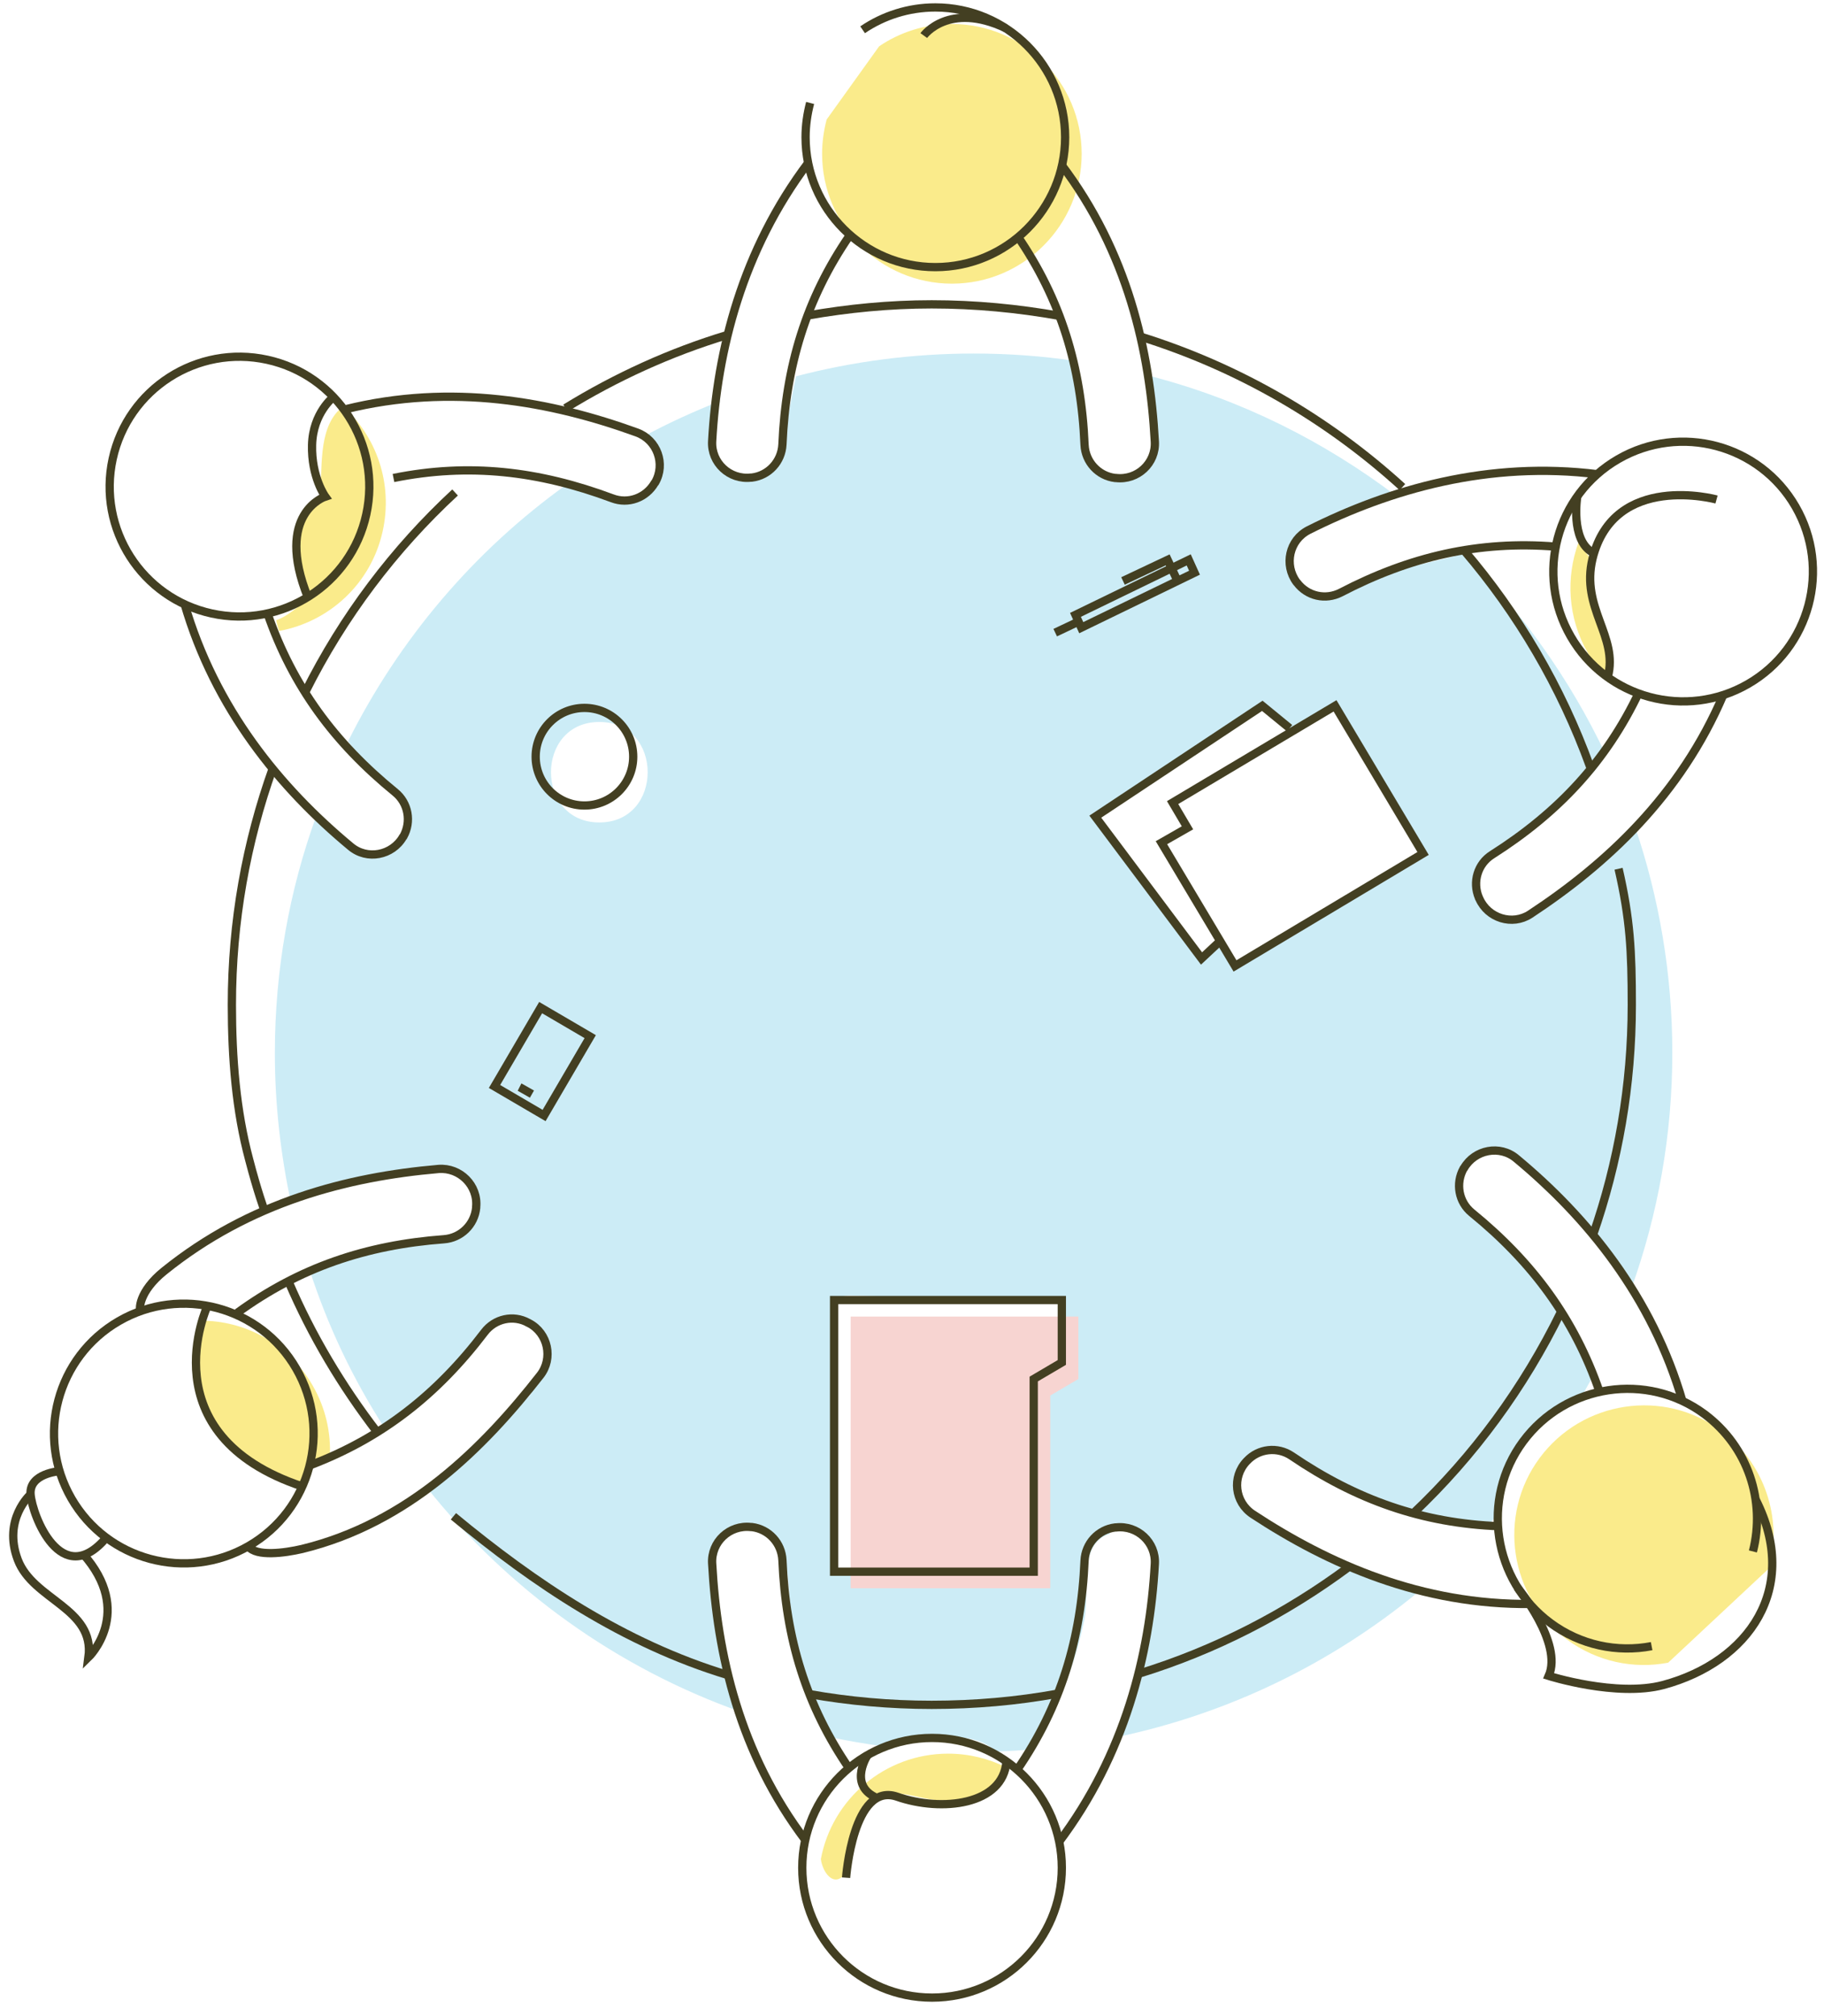 <?xml version="1.0" encoding="utf-8"?>
<!-- Generator: Adobe Illustrator 19.2.0, SVG Export Plug-In . SVG Version: 6.00 Build 0)  -->
<svg version="1.1" xmlns="http://www.w3.org/2000/svg" xmlns:xlink="http://www.w3.org/1999/xlink" x="0px" y="0px"
	 viewBox="0 0 441.3 487.6" style="enable-background:new 0 0 441.3 487.6;" xml:space="preserve">
<style type="text/css">
	.st0{fill:none;stroke:#433F22;stroke-width:2;stroke-miterlimit:10;}
	.st1{fill:#CCECF6;}
	.st2{fill:#F7D4D1;}
	.st3{fill:#FAEB8B;}
	.st4{fill:none;stroke:#353535;stroke-width:2;stroke-miterlimit:10;}
	.st5{fill:none;stroke:#0C9FD2;stroke-width:2;stroke-miterlimit:10;}
	.st6{fill:#FFE36C;}
	.st7{opacity:0.3;fill:#009FD1;}
	.st8{opacity:0.3;}
	.st9{fill:#D63227;}
	.st10{fill:#EEEDED;}
	.st11{fill:#009FD1;}
	.st12{opacity:0.7;fill:#D63227;}
	.st13{fill:none;stroke:#FFFFFF;stroke-width:2;stroke-miterlimit:10;}
	.st14{opacity:0.3;fill:#D63227;}
	.st15{opacity:0.3;fill:#B2D235;}
	.st16{fill:#FFFFFF;stroke:#353535;stroke-width:2;stroke-miterlimit:10;}
</style>
<g id="Layer_1">
	<path class="st1" d="M303.4,351.7c4.3-1.7,7.6-0.8,11.2,1.9c4.3,3.3,9.9,5.3,14.9,7.4c10,4.2,20,6.6,30.6,7.8
		c0.8-0.9,1.6-1.8,2.4-2.7c0-5,2-9.9,4.6-14.7c3.5-6.5,8.8-10.7,15.5-13.8c0.1,0,0.1,0,0.2-0.1c0.9-1.6,1.7-3.1,2.6-4.7
		c-2.6-5.3-4.6-11.1-8-16c-3.3-4.7-7.6-9-11.2-13.5c-1.9-2.4-3.7-4.3-6.2-6.1c-1.6-1.1-3.3-2.3-4.6-3.8c-3.2-3.9-2.2-8.1-0.1-12.2
		c1-2,2.8-2.3,4.4-1.7c1.1-1.2,2.8-1.7,4.6-0.6c3.3,2.1,5.6,5,8.3,7.7c1.5,1.5,3.2,2.8,4.7,4.1c0.8,0,1.7,0.3,2.5,1
		c6.2,5.7,10.3,13,14.9,19.9c6.4-17.8,9.9-37,9.9-57c0-19.1-3.2-37.5-9-54.6c-4.7,6.7-11.2,11.6-18.1,16.2
		c-5.4,3.6-13.8,9.5-18.8,1.7c-5.4-8.4,5.6-13.3,10.9-17.2c3.9-2.9,7.8-5.4,11.1-9.1c1.4-1.6,2.9-2.9,4.4-4.4
		c1.5-1.5,2.4-3.1,3.3-4.9c-8.6-18.1-20.2-34.4-34.3-48.3c-7.6,1.9-15.8,3.5-23.2,6.4c-3.1,1.2-5.4,3.8-8.9,4
		c-2.6,0.1-5.3-0.9-7.2-2.7c-12.7-12,15.8-20.2,23.2-21.6c-17.5-13.3-37.6-23.4-59.5-29.1c0.8,4.4,0.8,9,0.6,13.3
		c0.4,0.6,0.7,1.4,0.7,2.1c0,0.7,0.1,1.3,0,2c-0.2,1.7-0.9,3.7-2.6,4.4c-0.2,0.1-0.3,0.2-0.5,0.2c-1,1.2-2.3,2.1-4,2.5
		c-3.2,0.6-5.7-0.9-7.3-3.2c-0.7-0.3-1.3-0.9-1.7-1.5c0-0.1-0.1-0.2-0.1-0.2c-0.3-0.4-0.6-0.9-0.8-1.4c0-0.3-0.1-0.7-0.1-1
		c0-0.7,0.2-1.4,0.6-2c-1-6.2-1.1-13-3.1-18.9c-8-1.2-16.2-1.8-24.6-1.8c-14.8,0-29.2,1.9-43,5.5c-1.3,5.6-2,11.3-3.5,16.7
		c-1,3.5-3,7.2-7,7.7c-4.2,0.5-8-3-9-6.8c-1-3.8-0.1-7.9,1.1-11.6c-6.3,2.5-12.5,5.3-18.4,8.5c1.9,1.1,3.4,2.6,4.1,5
		c0.8,3,0.1,6-2.5,7.9c-6,4.3-13.9,0.9-20.2-1.3c-22.4,16-40.6,37.4-53,62.2c0.3,0.3,0.6,0.7,0.9,1.2c2.1,4.6,7.1,6.6,10.3,10.4
		c3,3.5,5.2,9.4,1.5,13.3c-3.5,3.6-9.1,2.2-12.7-0.4c-2.8-2-5.5-4-7.7-6.4c-6.5,17.9-10,37.2-10,57.3c0,12.4,1.4,24.5,3.9,36.2
		c8.2-4,18-5.9,27-7.2c6.7-0.9,16.6-2.3,18.1,6.8c1.5,9.1-8.4,9.4-14.6,9.7c-9,0.5-17.5,3.9-26,6.9c4.4,13.6,10.5,26.4,18.1,38.2
		c6.6-4.4,13.5-9.6,19-15.4c4.1-4.2,6.3-10.4,12.9-10.7c1-0.1,1.7,0.2,2.3,0.6c0.6,0,1.2,0.2,1.9,0.5c2.9,1.7,3.8,5.1,3.6,8.3
		c-0.1,1.7-0.5,3.3-1.5,4.7c-0.8,1.2-2,2.1-2.6,3.5c-0.4,0.9-1.2,1.5-2.2,1.7c-3.1,4-7,7.2-10.5,10.9c-3.4,3.5-7.3,7.6-11.5,10
		c-0.4,0.2-0.7,0.3-1.1,0.4c19.6,24.6,45.9,43.6,76.2,54.3c-0.5-3.4-2-6.3-2.7-9.7c-0.8-3.8-1.4-7.4-2.4-11.1
		c-1.6-6.2-2.9-15.2,0.6-20.9c0.6-0.9,1.4-1.5,2.2-1.7c0.2-0.1,0.4-0.2,0.6-0.3c0.6-0.5,1.4-0.7,2.2-0.7c0.1,0,0.2,0,0.3,0
		c1.1-0.7,2.5-0.9,3.9-0.2c7.5,3.8,6.1,13.9,7.3,21c1.8,10.5,4.5,20.1,9.3,29.6c4.2,0.9,8.4,1.6,12.7,2.2c3.6-2.4,8.6-2.5,12.9-2.4
		c4.9,0.1,10.8,0,14.6,3.7c0,0,0,0,0,0c3.2-0.1,6.3-0.3,9.4-0.6c0-0.1,0.1-0.2,0.1-0.3c5.5-10,9.6-19.9,11.9-31.2
		c1.3-6.5-1.7-18.1,6-20.5c0.8-1.3,2.2-2,4.1-1.3c6.2,2.3,7,5.1,6.5,11.5c-0.6,7.5-1.8,15-3.6,22.3c-0.9,3.8-2.2,7.4-3.6,11
		c-0.7,1.8-1.1,3.7-1.6,5.6c27.2-5.7,52-17.9,72.7-34.9c-4.3-1.5-8.5-3.5-12.7-5.3c-5.6-2.4-10.8-5.2-16.1-8.1
		c-3.4-1.4-6.7-3.1-10.1-4.9c-0.9-0.5-1.5-1.2-1.7-1.9c-0.5-0.2-0.9-0.5-1.3-0.9c-3.4-2.8-2.3-7.2,0.3-10
		C301.4,353.2,302.2,352.2,303.4,351.7z M145,198.9c-15.6,0-15.6-24.3,0-24.3C160.6,174.6,160.6,198.9,145,198.9z M253.1,322
		c-7.8-0.1-15.6,0.1-23.4,0c-6.9,0-13.8-0.6-20.8-0.8c0.8,9.1,0.1,18.2,0.5,27.4c0.2,4.7,1.3,9.2,0.8,13.9
		c-0.6,4.6-0.9,9.1-1.1,13.7c-0.3,5-8.1,5-7.8,0c0.3-4.5,0.3-8.7,1-13.1c0.8-4.9-0.4-9.7-0.6-14.5c-0.5-10,0.4-20.1-0.8-30.1
		c-0.2-1.4,0.3-2.4,1.1-3c0.5-1.2,1.7-2.2,3.4-2.2c8.1,0.1,16.2,0.9,24.3,0.9c7.8,0.1,15.6-0.1,23.4,0
		C258.1,314.3,258.1,322.1,253.1,322z M295.2,227.6l-4.5,4.2L265,197.5l40.3-26.8l6.6,5.5l-0.4,1.4l11.4-6.8l21.3,35.7l-45.5,27.2
		L295.2,227.6z"/>
	<path class="st3" d="M387.7,151.6c-1-3.5-3.1-6.9-3.5-10.5c-0.1-1.2,0.1-2.2,0.2-3.4c0.4-3.1,0.5-2.5-1-4.4
		c-0.6-0.7-1.1-1.4-1.5-2.1c-3.1,8.5-2.6,18.2,2.2,26.6c1.3,2.3,2.9,4.3,4.6,6.1C389.8,159.9,388.7,155.7,387.7,151.6z"/>
	<path class="st3" d="M49.5,319.4c-3.3,12.4-1.7,25.1,9.2,33.2c2.5,1.9,5.3,3.4,8.2,4.7c1,0.4,3.1,1.6,4.2,1.6
		c1.5,0.1,1.6-0.7,2.6-2.2c1.9-2.8,3.7-3.1,6.1-4.4c0.3-5.8-1-11.8-4.2-17.3C70,325.3,60,319.7,49.5,319.4
		C49.5,319.4,49.5,319.4,49.5,319.4z"/>
	<path class="st3" d="M403.6,402.1c-8.3,1.6-17.2-0.2-24.5-5.6c-13.9-10.3-16.9-30-6.6-43.9c10.3-13.9,30-16.9,43.9-6.6
		c10.6,7.9,14.8,21.1,11.7,33.2"/>
	<path class="st3" d="M83,98.3c-5.9,4.5-5,13.8-5.5,20.6c-0.2,3.6-3,4.2-4.5,7.4c-2.8,6-1.1,11.8,1.6,17.4c0.3,0.5,0.1,1.1-0.4,1.4
		c-2.6,1.9-4.5,3.9-7.4,4.9c0.2,0.9,0.4,1.7,0.7,2.6c12.1-2.2,22.3-11.4,25.1-24.2C95.1,116.9,91.1,105.6,83,98.3z"/>
	<path class="st3" d="M199.3,452c1.5,3.1,3.9,3.5,5.6,0.4c0.7-1.2,0.6-3.3,1-4.7c1-4.2,2.7-10.1,6.4-12.8c3.9-2.7,9.9,0.1,14,0.4
		c7.5,0.6,13.6-1.4,17.1-7.9c-4.2-2.1-9-3.3-14-3.3c-15.3,0-28.1,11-30.8,25.5C198.7,450.5,199,451.3,199.3,452z"/>
	<path class="st3" d="M212.7,11.2c5-3.4,11.1-5.4,17.6-5.4c17.3,0,31.4,14.1,31.4,31.4s-14.1,31.4-31.4,31.4s-31.4-14.1-31.4-31.4
		c0-2.9,0.4-5.6,1.1-8.3"/>
	<path class="st0" d="M391.6,210.1c2.8,12.2,3.2,19.9,3.2,32.9c0,19.5-3.3,38.2-9.4,55.7"/>
	<path class="st0" d="M354.2,133.1c13.1,15.3,23.5,33,30.5,52.3"/>
	<path class="st0" d="M275.9,81.4c23.8,7.4,45.4,20,63.4,36.4"/>
	<path class="st0" d="M195.4,76.3c9.7-1.7,19.8-2.7,30-2.7c10.6,0,20.9,1,31,2.8"/>
	<path class="st0" d="M136.8,98.7C149,91.2,162.1,85.2,176,81"/>
	<path class="st0" d="M73.9,167.3c9.1-18.2,21.4-34.5,36.2-48.2"/>
	<path class="st0" d="M66,185.8c-6.4,17.9-9.9,37.1-9.9,57.2c0,12.9,1,25.6,4.2,37.5c2,7.7,3.7,12.3,3.7,12.3"/>
	<path class="st0" d="M91.3,346.4c-8.6-11.2-15.9-23.4-21.5-36.5"/>
	<path class="st0" d="M176.1,405.1c-25.1-7.6-46.7-22.1-66.4-38.4"/>
	<path class="st0" d="M255.9,409.6c-9.9,1.8-20.1,2.7-30.5,2.7c-10.1,0-20-0.9-29.6-2.6"/>
	<path class="st0" d="M326.4,378.9c-15.2,11.3-32.4,20.2-51,25.9"/>
	<path class="st0" d="M377.7,317.2c-9,18.4-21.1,34.9-35.8,48.8"/>
	<ellipse transform="matrix(0.866 -0.5 0.5 0.866 -14.517 222.143)" class="st0" cx="407.2" cy="138.2" rx="31.4" ry="31.4"/>
	<path class="st0" d="M376.4,132.2c-18.6-1.5-35.3,2.4-52,11.1c-3.7,1.9-8.1,0.9-10.6-2.4c0,0-0.1-0.1-0.1-0.1
		c-3.1-4.2-1.8-10.2,2.9-12.6c19.7-9.9,43.6-16.8,70-13.5"/>
	<path class="st0" d="M396.6,167.3c-8,16.9-19.7,29.3-35.6,39.4c-3.5,2.2-4.8,6.6-3.2,10.4c0,0.1,0,0.1,0.1,0.2
		c2.1,4.8,8,6.6,12.3,3.8c18.4-12.1,36.4-28.7,46.8-53.2"/>
	<ellipse transform="matrix(0.866 -0.5 0.5 0.866 -167.415 68.688)" class="st0" cx="44.5" cy="346.7" rx="31.4" ry="31.4"/>
	<path class="st0" d="M74.9,354.4c17.5-6.6,30.9-17.2,42.3-32.2c2.5-3.3,7-4.3,10.6-2.3c0.1,0,0.1,0.1,0.2,0.1
		c4.6,2.4,5.9,8.5,2.7,12.6c-13.6,17.4-31.8,35.7-57.6,42c-4.3,1-11.1,1.9-13-0.6"/>
	<path class="st0" d="M57.4,317.5c15.1-11,31.2-16.4,50-17.8c4.1-0.3,7.4-3.5,7.8-7.6c0-0.1,0-0.1,0-0.2c0.5-5.2-3.9-9.6-9.1-9.2
		c-22,1.9-45.7,8-66.4,24.7c-6.1,4.9-6.3,9.5-5.5,10.1"/>
	<path class="st0" d="M399.6,398.1c-8.3,1.6-17.2-0.2-24.5-5.6c-13.9-10.3-16.9-30-6.6-43.9c10.3-13.9,30-16.9,43.9-6.6
		c10.6,7.9,14.8,21.1,11.7,33.2"/>
	<path class="st0" d="M387,336.6c-6.1-17.7-16.3-31.4-30.9-43.3c-3.2-2.6-4-7.1-2-10.7c0,0,0.1-0.1,0.1-0.1
		c2.6-4.5,8.7-5.7,12.7-2.3c17,14.1,32.8,33.3,40.2,58.8"/>
	<path class="st0" d="M362.8,369.1c-18.7-0.7-34.7-6.4-50.3-17c-3.4-2.3-8-1.8-10.8,1.2c0,0-0.1,0.1-0.1,0.1
		c-3.6,3.8-2.9,9.9,1.5,12.8c18.4,12.1,40.8,22,67.4,21.7"/>
	
		<ellipse transform="matrix(0.214 -0.977 0.977 0.214 -69.344 149.085)" class="st0" cx="57.9" cy="117.6" rx="31.4" ry="31.4"/>
	<path class="st0" d="M64.7,148.3c6.1,17.7,16.3,31.4,30.9,43.3c3.2,2.6,4,7.1,2,10.7c0,0-0.1,0.1-0.1,0.1
		c-2.6,4.5-8.7,5.7-12.7,2.3c-17-14.1-32.8-33.3-40.2-58.8"/>
	<path class="st0" d="M95.2,115.6c18.3-3.7,35.2-1.7,52.9,4.9c3.9,1.5,8.2-0.1,10.3-3.7c0,0,0.1-0.1,0.1-0.1
		c2.6-4.5,0.5-10.3-4.4-12.1c-20.7-7.5-44.8-12-70.6-5.6"/>
	<circle class="st0" cx="225.5" cy="451.7" r="31.4"/>
	<path class="st0" d="M246.1,428c10.6-15.4,15.5-31.8,16.3-50.6c0.2-4.1,3.3-7.5,7.4-8c0.1,0,0.1,0,0.2,0c5.2-0.6,9.7,3.6,9.4,8.8
		c-1.2,22-7.3,46.2-23.3,67.4"/>
	<path class="st0" d="M205.6,427.9c-10.6-15.4-15.5-31.7-16.3-50.6c-0.2-4.1-3.3-7.5-7.4-8c-0.1,0-0.1,0-0.2,0
		c-5.2-0.6-9.7,3.6-9.4,8.8c1.2,22,6.6,45.9,22.7,67.1"/>
	<path class="st0" d="M208.7,7.2c5-3.4,11.1-5.4,17.6-5.4c17.3,0,31.4,14.1,31.4,31.4s-14.1,31.4-31.4,31.4s-31.4-14.1-31.4-31.4
		c0-2.9,0.4-5.6,1.1-8.3"/>
	<path class="st0" d="M205.6,56.9c-10.6,15.4-15.5,31.8-16.3,50.6c-0.2,4.1-3.3,7.5-7.4,8c-0.1,0-0.1,0-0.2,0
		c-5.2,0.6-9.7-3.6-9.4-8.8c1.2-22,7.3-46.2,23.3-67.4"/>
	<path class="st0" d="M246.1,57c10.6,15.4,15.5,31.7,16.3,50.6c0.2,4.1,3.3,7.5,7.4,8c0.1,0,0.1,0,0.2,0c5.2,0.6,9.7-3.6,9.4-8.8
		c-1.2-22-6.6-45.9-22.7-67.1"/>
	<polygon class="st2" points="260.9,318.4 205.8,318.4 205.8,384.1 254.1,384.1 254.1,337.5 260.9,333.5 	"/>
	<polygon class="st0" points="256.9,314.4 201.8,314.4 201.8,380.1 250.1,380.1 250.1,333.5 256.9,329.5 	"/>
	<path class="st0" d="M415.3,120.8c0,0-24.8-6.8-30,14.3c-2.9,12,6.3,18.8,3.7,28.6"/>
	<path class="st0" d="M381.6,120.1c0,0-1.7,10.5,3.7,13.5"/>
	<path class="st0" d="M14.4,355.8c0,0-7.4,0.5-7,5.6c0.4,5.1,7.4,23.3,18.3,10.5"/>
	<path class="st0" d="M7.4,361.4c0,0-6.8,6-3.1,15.8s18.7,11.7,17.1,23.6c0,0,11.3-10.9-1.4-25.1"/>
	<path class="st0" d="M50.2,315.8c0,0-14.6,31.2,23,43.7"/>
	<path class="st0" d="M80.7,96c0,0-5,3.8-5.2,11.6s3.2,12.5,3.2,12.5s-12.4,4-4.2,24.4"/>
	<path class="st0" d="M204.7,454.1c0,0,1.7-23.2,12.3-19.6c10.9,3.8,25.7,2,26.5-8.5"/>
	<path class="st0" d="M210,424.3c0,0-4.8,7.1,1.7,10.3"/>
	<path class="st0" d="M367.1,383.9c0,0,11.1,13.4,7.6,21.4c0,0,16.4,5.2,27.7,2.2c20.8-5.6,33.2-23.5,22.4-44.8"/>
	<path class="st0" d="M223.5,8.6c0,0,6-8.3,19.8-1.8"/>
	<circle class="st0" cx="141.4" cy="183" r="11.8"/>
	<g>
		<polygon class="st0" points="289,138.5 261.6,151.8 260.2,148.7 287.6,135.4 		"/>
		<line class="st0" x1="261" y1="150.3" x2="255.3" y2="153"/>
		<polyline class="st0" points="271.7,140.5 282.5,135.4 285,140.7 		"/>
	</g>
	<polygon class="st0" points="323,170.7 344.3,206.4 298.8,233.6 281,203.8 287.3,200.2 283.7,194.1 	"/>
	<polyline class="st0" points="295.2,227.6 290.7,231.8 265,197.5 305.4,170.7 312,176.1 	"/>
	<g>
		
			<rect x="124.4" y="245.7" transform="matrix(0.863 0.505 -0.505 0.863 147.525 -31.18)" class="st0" width="13.9" height="22.1"/>
		<path class="st0" d="M125.7,262.9c0.2,0.1,3,1.7,3,1.7"/>
	</g>
</g>
<g id="Layer_2">
</g>
</svg>
